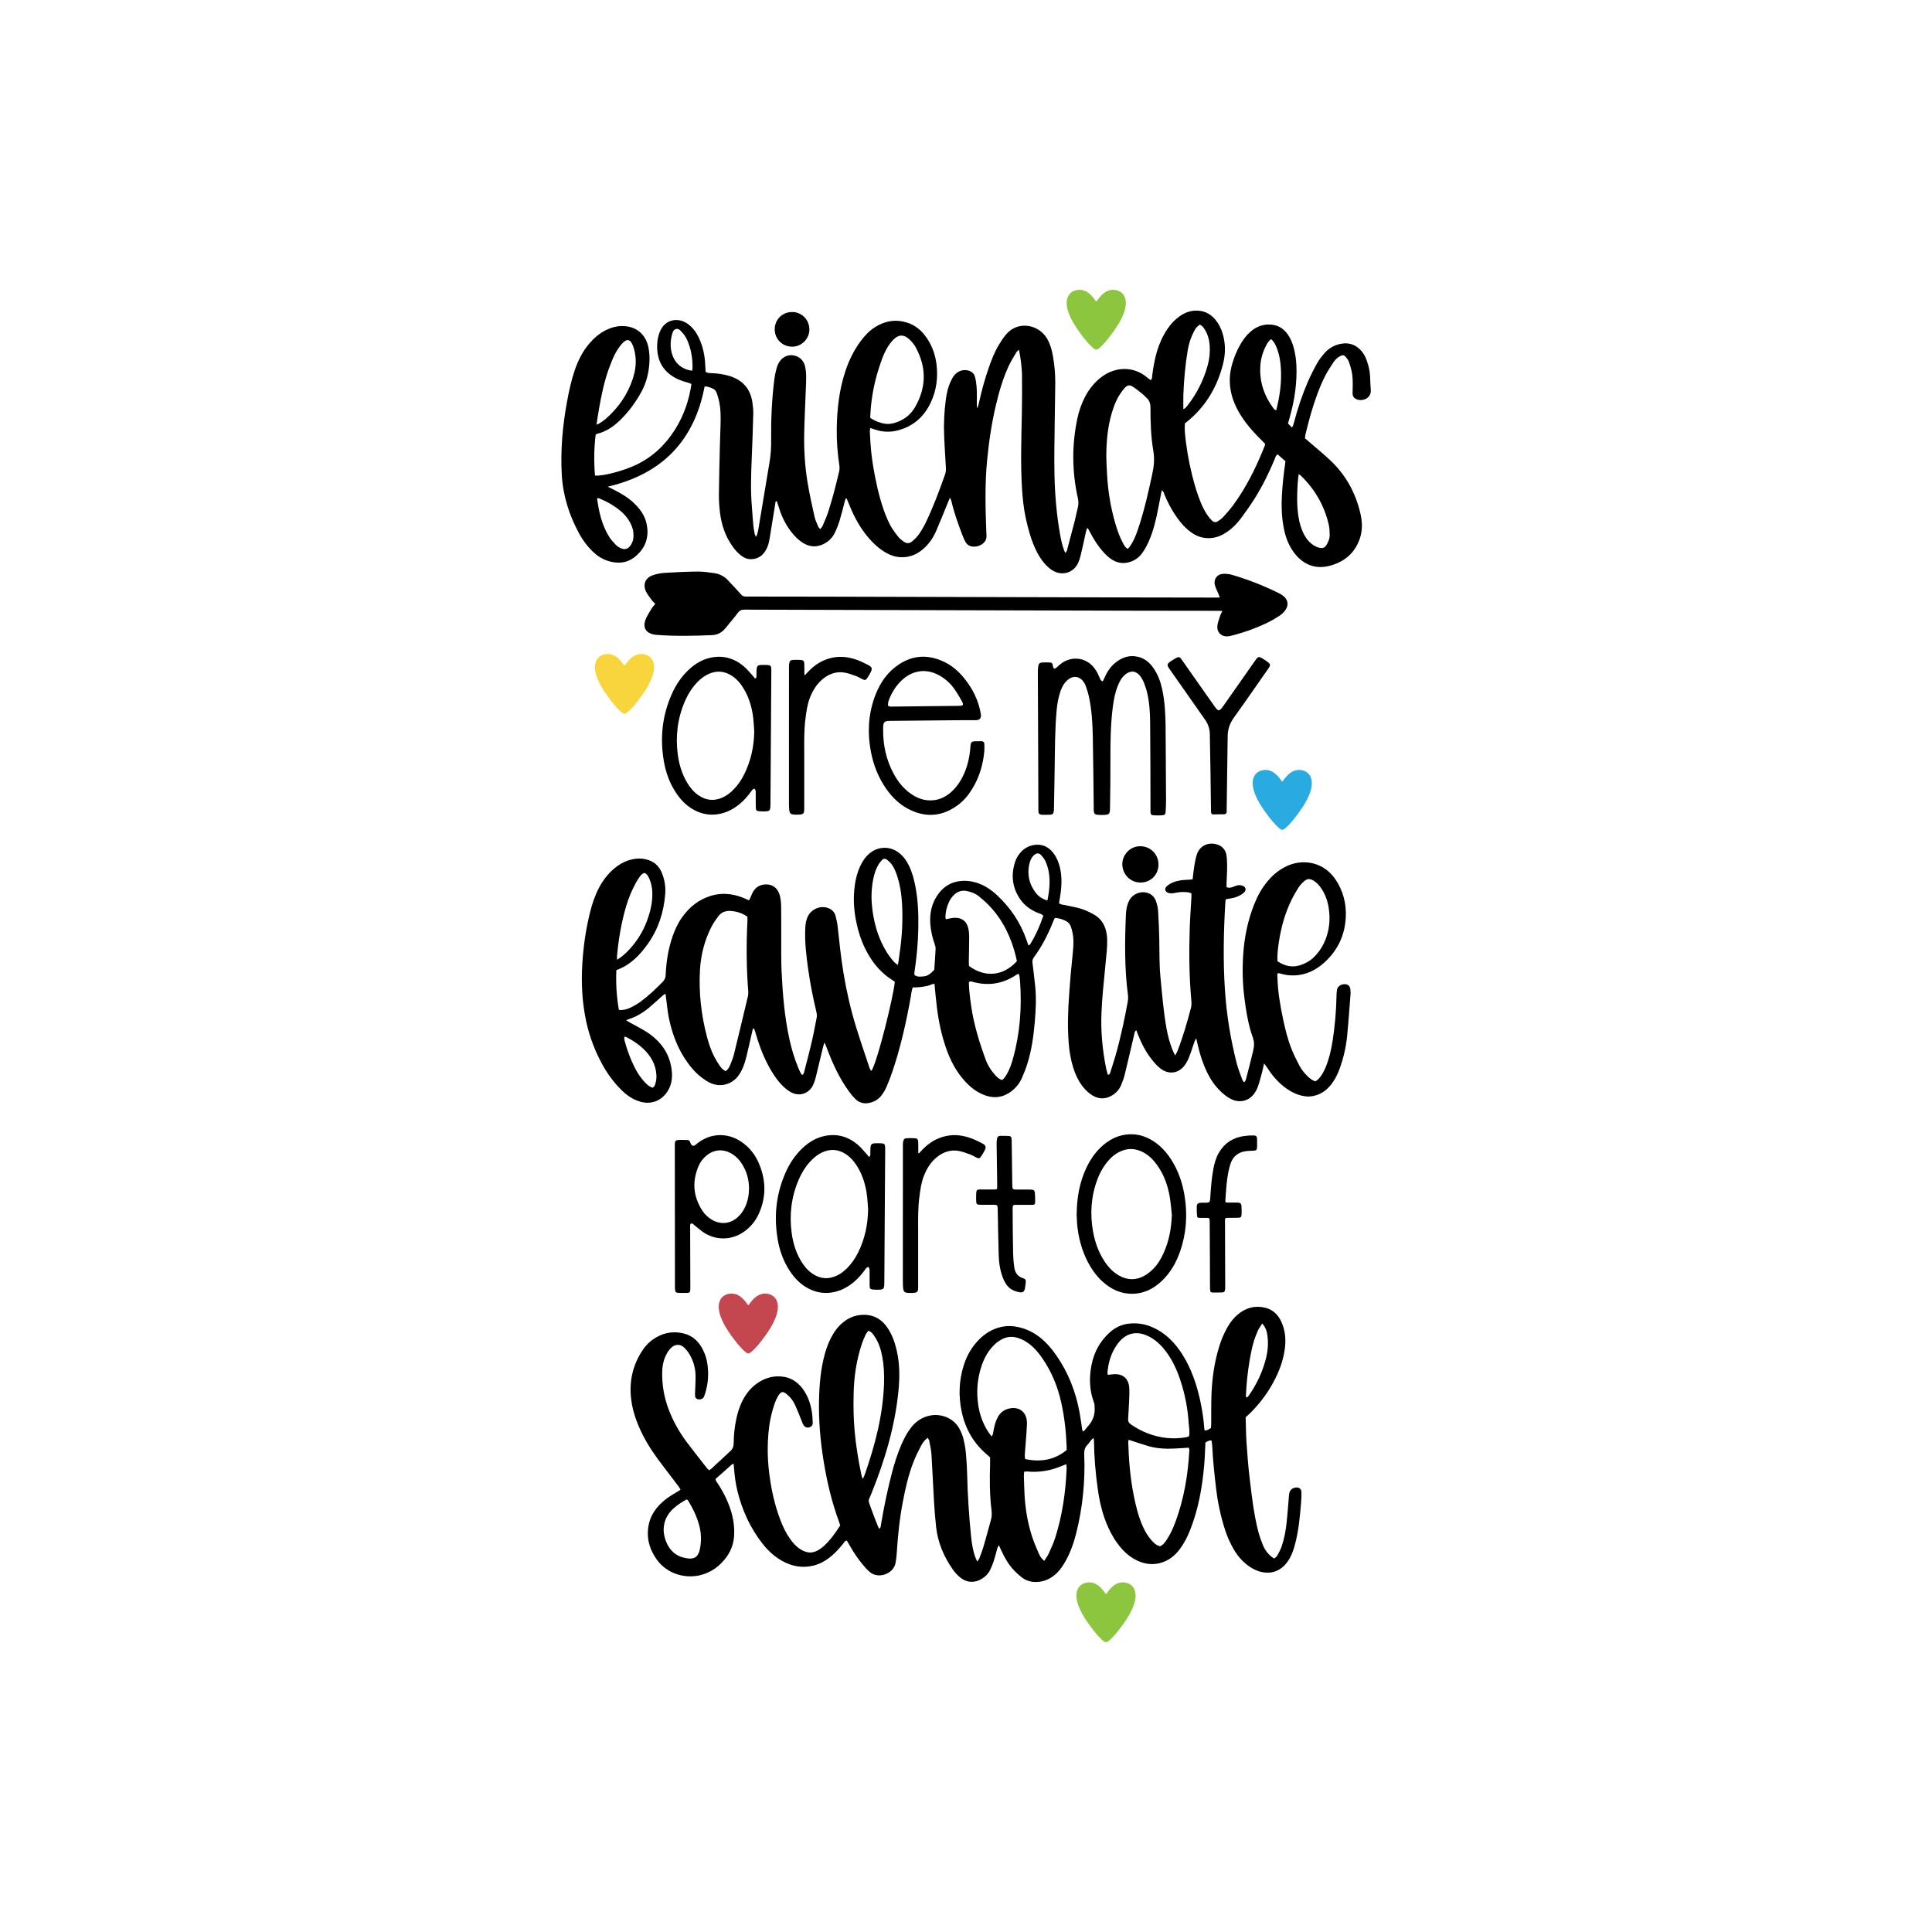 <?xml version="1.0" encoding="utf-8"?>
<!-- Generator: Adobe Illustrator 25.2.1, SVG Export Plug-In . SVG Version: 6.00 Build 0)  -->
<svg version="1.1" id="Calque_1" xmlns="http://www.w3.org/2000/svg" xmlns:xlink="http://www.w3.org/1999/xlink" x="0px" y="0px"
	 viewBox="0 0 432 432" style="enable-background:new 0 0 432 432;" xml:space="preserve">
<style type="text/css">
	.st0{fill:#F9D53D;}
	.st1{fill:#D3B844;}
	.st2{fill:#E0AAAF;}
	.st3{fill:#BA9196;}
	.st4{fill:#EAB978;}
	.st5{fill:#FBB03B;}
	.st6{fill:#A1C3CE;}
	.st7{fill:#8CC63F;}
	.st8{fill:#C7B299;}
	.st9{fill:#CCCCCC;}
	.st10{fill:#C44750;}
	.st11{fill:#998675;}
	.st12{fill:#29ABE2;}
	.st13{fill:#C79C52;}
	.st14{fill:#766FBF;}
	.st15{fill:#E8A3AB;}
</style>
<g>
	<g>
		<g>
			<g>
				<path d="M246.56,152.37c0.12-0.23,0.25-0.46,0.35-0.7c0.57-1.33,1.32-2.53,2.45-3.45c1.57-1.3,3.34-1.86,5.35-1.29
					c1.41,0.4,2.44,1.33,3.25,2.52c0.97,1.42,1.55,3.01,1.91,4.68c0.59,2.75,0.73,5.55,0.76,8.35c0.05,5.45,0.08,10.91,0.1,16.37
					c0,0.88-0.04,1.77-0.09,2.65c-0.03,0.56-0.2,0.76-0.75,0.8c-0.66,0.05-1.33,0.04-1.99,0c-0.47-0.03-0.62-0.23-0.65-0.73
					c-0.02-0.47,0.01-0.93,0-1.4c-0.02-6.24-0.01-12.48-0.08-18.72c-0.02-2.23-0.16-4.47-0.69-6.66c-0.18-0.76-0.46-1.5-0.73-2.23
					c-0.15-0.39-0.36-0.75-0.59-1.1c-1.04-1.57-2.45-1.71-3.82-0.39c-0.63,0.61-1.03,1.37-1.35,2.17c-0.64,1.56-0.96,3.2-1.17,4.86
					c-0.5,3.98-0.55,7.98-0.53,11.99c0.02,3.54-0.04,7.08-0.09,10.61c-0.02,1.36-0.18,1.5-1.56,1.52c-0.42,0.01-0.84,0-1.25-0.03
					c-0.54-0.05-0.75-0.25-0.81-0.78c-0.03-0.27-0.02-0.54-0.02-0.81c-0.07-5.31-0.1-10.62-0.21-15.92
					c-0.06-2.97-0.23-5.94-0.86-8.86c-0.17-0.81-0.44-1.61-0.7-2.4c-0.11-0.32-0.28-0.63-0.47-0.91c-0.88-1.32-2.34-1.53-3.56-0.49
					c-0.77,0.65-1.27,1.49-1.6,2.43c-0.49,1.4-0.76,2.85-0.89,4.32c-0.4,4.39-0.38,8.79-0.45,13.18c-0.05,2.92-0.1,5.85-0.15,8.77
					c0,0.15-0.01,0.29-0.02,0.44c-0.06,0.81-0.22,0.98-1.03,1.02c-0.44,0.02-0.88,0.02-1.33,0.01c-0.97-0.02-1.11-0.16-1.11-1.12
					c-0.01-4.05-0.02-8.11-0.04-12.16c-0.03-6.24-0.06-12.48-0.08-18.73c0-0.44,0.05-0.88,0.12-1.32c0.06-0.45,0.36-0.7,0.8-0.72
					c0.56-0.03,1.13-0.04,1.69-0.01c0.54,0.03,0.64,0.14,0.75,0.71c0.02,0.1,0.02,0.2,0.05,0.29c0.12,0.39,0.31,0.47,0.65,0.22
					c0.28-0.2,0.52-0.45,0.78-0.67c2.44-2.17,6.2-1.89,8.14,1.2c0.38,0.6,0.65,1.26,0.94,1.91
					C246.14,152.1,246.11,152.11,246.56,152.37z"/>
				<path d="M270.52,164.13c-0.03-1.16-0.36-2.21-1.04-3.17c-2.61-3.7-5.2-7.41-7.79-11.11c-0.07-0.1-0.15-0.21-0.22-0.31
					c-0.58-0.84-0.54-1.08,0.27-1.64c0.37-0.26,0.76-0.5,1.15-0.72c0.67-0.38,0.87-0.35,1.32,0.28c1.18,1.66,2.34,3.33,3.51,5
					c1.29,1.83,2.57,3.66,3.86,5.49c0.81,1.15,1.09,1.15,1.89,0c2.38-3.39,4.76-6.79,7.15-10.19c0.72-1.03,0.81-1.05,1.86-0.4
					c0.36,0.22,0.73,0.45,1.06,0.72c0.52,0.41,0.55,0.67,0.2,1.21c-0.15,0.23-0.31,0.45-0.47,0.68c-2.45,3.5-4.87,7.02-7.37,10.49
					c-0.93,1.28-1.38,2.64-1.39,4.2c-0.06,5.38-0.14,10.76-0.22,16.14c0,0.23,0,0.45,0,0.68c0.01,0.37-0.19,0.57-0.54,0.59
					c-0.83,0.02-1.66,0.03-2.49,0.03c-0.31,0-0.45-0.19-0.46-0.48c-0.01-0.15-0.02-0.3-0.02-0.45
					C270.77,178.3,270.58,166.94,270.52,164.13z"/>
			</g>
			<g>
				<path d="M168.73,176.36c-0.44,0.02-0.6,0.38-0.8,0.65c-0.73,1-1.54,1.93-2.49,2.72c-1.48,1.24-3.14,2.09-5.09,2.35
					c-1.83,0.25-3.54-0.11-5.15-0.97c-1.76-0.94-3.08-2.35-4.15-4.01c-1.37-2.12-2.2-4.46-2.62-6.94
					c-0.88-5.18-0.35-10.2,1.81-15.02c0.88-1.96,2.05-3.74,3.61-5.24c1.46-1.41,3.14-2.46,5.15-2.86c2.74-0.55,5.18,0.16,7.29,1.93
					c0.77,0.65,1.41,1.46,2.1,2.21c0.16,0.17,0.29,0.36,0.41,0.53c0.34-0.06,0.35-0.28,0.35-0.5c0.01-0.47-0.01-0.95,0.02-1.42
					c0.05-0.87,0.27-1.09,1.12-1.1c0.45-0.01,0.9-0.02,1.35,0.01c0.65,0.05,0.77,0.2,0.82,0.83c0.01,0.17,0.01,0.33,0.01,0.5
					c-0.06,9.72-0.13,19.44-0.19,29.16c0,0.43,0,0.85-0.03,1.28c-0.05,0.72-0.23,0.91-0.97,0.95c-0.5,0.03-1,0.02-1.49-0.02
					c-0.63-0.04-0.79-0.21-0.8-0.85c-0.02-1.07-0.01-2.13-0.01-3.2C168.99,177.01,169,176.65,168.73,176.36z M168.65,163.51
					c-0.07-0.97-0.11-1.94-0.22-2.9c-0.27-2.33-0.9-4.55-2.11-6.58c-0.7-1.17-1.56-2.21-2.72-2.95c-1.62-1.04-3.32-1.18-5.08-0.41
					c-0.9,0.39-1.68,0.97-2.38,1.65c-1.36,1.33-2.33,2.92-3.07,4.66c-1.6,3.78-2.05,7.72-1.51,11.77c0.29,2.2,0.93,4.3,2.07,6.23
					c0.66,1.11,1.46,2.1,2.54,2.84c1.75,1.21,3.59,1.36,5.51,0.45c0.89-0.42,1.65-1.02,2.33-1.72c1.01-1.02,1.8-2.2,2.43-3.48
					C167.93,170.05,168.6,166.86,168.65,163.51z"/>
				<path d="M199.14,161.19c-1.44,0-1.64,0.21-1.67,1.66c-0.06,3.58,0.64,6.99,2.35,10.15c0.94,1.74,2.14,3.27,3.77,4.43
					c1.54,1.11,3.24,1.71,5.17,1.5c1.31-0.14,2.46-0.67,3.49-1.47c1.27-0.99,2.21-2.25,2.95-3.68c1.07-2.08,1.59-4.31,1.78-6.63
					c0.01-0.12,0.01-0.23,0.02-0.35c0.07-0.84,0.23-1.01,1.06-1.05c0.46-0.02,0.93-0.02,1.4-0.01c0.39,0,0.63,0.21,0.64,0.59
					c0.02,0.58,0.04,1.16-0.01,1.74c-0.28,2.93-1.11,5.7-2.64,8.24c-0.85,1.41-1.88,2.67-3.2,3.66c-3.49,2.61-7.2,2.94-11.07,0.96
					c-2.08-1.06-3.69-2.66-5.02-4.55c-1.76-2.52-2.86-5.32-3.43-8.33c-0.77-4.06-0.6-8.06,0.77-11.98c0.94-2.68,2.36-5.08,4.62-6.86
					c3.39-2.68,7.08-3.08,10.99-1.22c1.77,0.85,3.23,2.12,4.46,3.63c1.91,2.35,3.23,4.98,3.74,8c0.15,0.92-0.18,1.43-1.22,1.42
					C214.88,161,202.26,161.18,199.14,161.19z M212.64,157.85c0.58,0,1.16-0.01,1.75-0.02c1.02-0.02,1.15-0.19,0.65-1.1
					c-0.5-0.92-1.04-1.82-1.64-2.67c-0.85-1.21-1.94-2.2-3.22-2.95c-2.83-1.65-5.87-1.36-8.33,0.81c-1.43,1.26-2.4,2.83-3.09,4.59
					c-0.12,0.3-0.18,0.63-0.2,0.95c-0.03,0.38,0.09,0.49,0.48,0.53c0.12,0.01,0.23,0.01,0.35,0.01
					C201.88,157.98,210.73,157.85,212.64,157.85z"/>
				<path d="M180.02,150.94c0.16-0.18,0.33-0.36,0.49-0.54c1.55-1.69,3.38-2.89,5.65-3.35c1.93-0.39,3.8-0.11,5.62,0.56
					c0.83,0.31,1.63,0.72,2.42,1.13c0.79,0.41,0.89,0.79,0.49,1.57c-0.2,0.4-0.43,0.78-0.67,1.15c-0.43,0.67-0.57,0.71-1.27,0.37
					c-0.42-0.2-0.82-0.47-1.26-0.63c-0.83-0.3-1.67-0.63-2.54-0.79c-1.87-0.35-3.52,0.22-4.98,1.42c-1.34,1.1-2.21,2.52-2.84,4.11
					c-0.61,1.54-0.82,3.15-1.03,4.78c-0.32,2.49-0.28,4.99-0.27,7.49c0.01,4.11,0,8.23,0,12.34c0,1.41,0,1.61-1.69,1.61
					c-1.48,0.01-1.64-0.18-1.71-1.67c-0.02-0.32-0.02-0.64-0.02-0.97c0-10.11,0-20.22,0.01-30.33c0-0.3,0-0.6,0.06-0.89
					c0.1-0.5,0.29-0.71,0.79-0.74c0.62-0.04,1.24-0.04,1.86,0.01c0.5,0.04,0.68,0.26,0.71,0.79c0.03,0.57,0.02,1.14,0.02,1.71
					c0,0.27,0,0.53,0,0.8C179.92,150.89,179.97,150.91,180.02,150.94z"/>
			</g>
		</g>
		<g>
			<g>
				<path d="M240.74,271.6c0.04-3.83,0.65-7.23,2.16-10.44c0.92-1.96,2.13-3.71,3.79-5.12c1.91-1.62,4.09-2.51,6.62-2.41
					c1.7,0.07,3.23,0.66,4.64,1.57c1.62,1.05,2.88,2.45,3.92,4.07c1.59,2.47,2.53,5.2,3,8.08c0.69,4.23,0.42,8.39-0.99,12.45
					c-0.87,2.49-2.13,4.75-4.06,6.59c-1.92,1.83-4.16,2.94-6.87,2.9c-2.15-0.03-4.03-0.82-5.71-2.13c-1.7-1.32-2.96-3.01-3.96-4.9
					c-1.43-2.73-2.18-5.66-2.45-8.72C240.78,272.79,240.76,272.04,240.74,271.6z M262.03,271.68c-0.15-1.38-0.24-2.76-0.48-4.13
					c-0.46-2.62-1.36-5.07-2.96-7.23c-0.8-1.09-1.76-2.03-2.96-2.66c-1.86-0.98-3.72-0.99-5.58,0.03c-0.8,0.44-1.48,1.02-2.09,1.69
					c-1.16,1.28-1.99,2.76-2.59,4.37c-1.42,3.79-1.67,7.68-0.96,11.64c0.42,2.32,1.18,4.51,2.47,6.51c0.88,1.37,1.95,2.55,3.4,3.35
					c1.87,1.03,3.77,1.05,5.63,0c0.59-0.33,1.14-0.76,1.63-1.21c1.13-1.03,1.93-2.31,2.57-3.69
					C261.4,277.59,261.91,274.69,262.03,271.68z"/>
				<path d="M270.49,273.34c0-0.19,0-0.39-0.01-0.58c-0.01-0.3-0.17-0.44-0.47-0.44c-0.56,0.01-1.12,0.01-1.68,0
					c-0.57-0.01-0.64-0.06-0.68-0.62c-0.05-0.63-0.08-1.27-0.05-1.89c0.04-0.66,0.27-0.83,0.93-0.87c0.39-0.02,0.78,0,1.17-0.01
					c0.71-0.02,0.85-0.15,0.9-0.85c0.15-2.26,0.29-4.52,0.72-6.75c0.24-1.25,0.57-2.47,1.22-3.58c1.29-2.19,3.21-3.41,5.71-3.74
					c0.65-0.09,1.31-0.13,1.97-0.12c0.69,0.01,0.86,0.2,0.87,0.88c0.01,0.54,0.01,1.07,0,1.61c-0.01,0.76-0.15,0.89-0.9,0.92
					c-0.63,0.03-1.27,0.04-1.89,0.15c-1.54,0.28-2.63,1.21-3.12,2.67c-0.38,1.12-0.61,2.31-0.77,3.48c-0.21,1.54-0.29,3.1-0.41,4.66
					c-0.05,0.59,0,0.64,0.58,0.64c0.68,0.01,1.37-0.02,2.05,0c0.76,0.02,0.95,0.2,0.98,0.96c0.02,0.54,0.03,1.07,0.01,1.61
					c-0.03,0.71-0.15,0.82-0.9,0.83c-0.68,0.01-1.36,0-2.05,0.01c-0.76,0.01-0.76,0.01-0.76,0.79c0,1.88,0.04,11.48,0.05,14.41
					c0,0.22,0.01,0.44-0.01,0.66c-0.04,0.66-0.19,0.82-0.84,0.83c-0.61,0.02-1.22,0.03-1.83,0.02c-0.56-0.01-0.67-0.12-0.71-0.69
					c-0.02-0.22-0.01-0.44-0.01-0.66C270.58,285.31,270.49,275.76,270.49,273.34z"/>
			</g>
			<g>
				<path d="M150.89,256.23c0-1.24,0.08-1.32,1.33-1.35c0.46-0.01,0.93,0.02,1.39,0.02c0.36,0,0.61,0.13,0.71,0.5
					c0.04,0.16,0.12,0.32,0.21,0.46c0.26,0.39,0.55,0.44,0.93,0.18c0.14-0.1,0.26-0.22,0.4-0.33c2.89-2.35,6.72-2.53,9.82-0.46
					c1.96,1.3,3.32,3.09,4.17,5.26c1.45,3.65,1.45,7.29-0.18,10.89c-0.66,1.47-1.63,2.72-2.91,3.72c-2.71,2.12-6.16,2.39-9.13,0.65
					c-0.81-0.48-1.51-1.15-2.26-1.73c-0.17-0.13-0.32-0.31-0.5-0.42c-0.27-0.15-0.49-0.04-0.54,0.26c-0.03,0.22-0.02,0.44-0.01,0.66
					c0.01,4.42,0.03,8.85,0.04,13.27c0,1.29-0.01,1.3-1.31,1.3c-0.46,0-0.93,0-1.39-0.03c-0.5-0.03-0.64-0.16-0.71-0.66
					c-0.04-0.26-0.03-0.54-0.03-0.81C150.92,282.38,150.89,261.46,150.89,256.23z M167.49,265.74c-0.02-1.92-0.49-3.74-1.53-5.4
					c-0.65-1.03-1.47-1.89-2.55-2.48c-1.79-0.99-3.75-0.82-5.35,0.45c-0.84,0.67-1.48,1.51-1.89,2.49
					c-1.45,3.46-1.16,6.77,0.89,9.92c0.57,0.87,1.32,1.57,2.23,2.08c1.9,1.07,4.01,0.85,5.64-0.61c0.68-0.61,1.21-1.34,1.61-2.16
					C167.2,268.69,167.47,267.26,167.49,265.74z"/>
				<path d="M194.19,283.31c-0.44,0.02-0.6,0.38-0.8,0.65c-0.73,1-1.54,1.93-2.49,2.72c-1.48,1.24-3.14,2.09-5.09,2.35
					c-1.83,0.25-3.54-0.11-5.15-0.97c-1.76-0.94-3.08-2.35-4.15-4.01c-1.37-2.12-2.2-4.46-2.62-6.94
					c-0.88-5.18-0.35-10.2,1.81-15.02c0.88-1.96,2.05-3.74,3.61-5.24c1.46-1.41,3.14-2.46,5.15-2.86c2.74-0.55,5.18,0.16,7.29,1.93
					c0.77,0.65,1.41,1.46,2.1,2.21c0.16,0.17,0.29,0.36,0.41,0.53c0.34-0.06,0.35-0.28,0.35-0.5c0.01-0.47-0.01-0.95,0.02-1.42
					c0.05-0.87,0.27-1.09,1.12-1.1c0.45-0.01,0.9-0.02,1.35,0.01c0.65,0.05,0.77,0.2,0.82,0.83c0.01,0.17,0.01,0.33,0.01,0.5
					c-0.06,9.72-0.13,19.44-0.19,29.16c0,0.43,0,0.85-0.03,1.28c-0.05,0.72-0.23,0.91-0.97,0.95c-0.5,0.03-1,0.02-1.49-0.02
					c-0.63-0.04-0.79-0.21-0.8-0.85c-0.02-1.07-0.01-2.13-0.01-3.2C194.45,283.96,194.46,283.6,194.19,283.31z M194.11,270.46
					c-0.07-0.97-0.11-1.94-0.22-2.9c-0.27-2.33-0.9-4.55-2.11-6.58c-0.7-1.17-1.56-2.21-2.72-2.95c-1.62-1.04-3.32-1.18-5.08-0.41
					c-0.9,0.39-1.68,0.97-2.38,1.65c-1.36,1.33-2.33,2.92-3.07,4.66c-1.6,3.78-2.05,7.72-1.51,11.77c0.29,2.2,0.93,4.3,2.07,6.23
					c0.66,1.11,1.46,2.1,2.54,2.84c1.75,1.21,3.59,1.36,5.51,0.45c0.89-0.42,1.65-1.02,2.33-1.72c1.01-1.02,1.8-2.2,2.43-3.48
					C193.39,277,194.06,273.8,194.11,270.46z"/>
				<path d="M205.49,257.89c0.16-0.18,0.33-0.36,0.49-0.54c1.55-1.69,3.38-2.89,5.65-3.35c1.93-0.4,3.8-0.11,5.62,0.56
					c0.83,0.31,1.63,0.72,2.42,1.13c0.79,0.41,0.89,0.79,0.49,1.57c-0.2,0.4-0.43,0.78-0.67,1.15c-0.43,0.67-0.57,0.71-1.27,0.37
					c-0.42-0.2-0.82-0.47-1.26-0.63c-0.83-0.3-1.67-0.63-2.54-0.79c-1.87-0.35-3.52,0.22-4.98,1.42c-1.34,1.1-2.21,2.52-2.84,4.11
					c-0.61,1.54-0.82,3.15-1.03,4.78c-0.32,2.49-0.28,4.99-0.27,7.49c0.01,4.11,0,8.23,0,12.34c0,1.41,0,1.61-1.69,1.61
					c-1.48,0.01-1.64-0.18-1.71-1.67c-0.02-0.32-0.02-0.64-0.02-0.97c0-10.11,0-20.22,0.01-30.33c0-0.3,0-0.6,0.06-0.89
					c0.1-0.5,0.29-0.71,0.79-0.74c0.62-0.04,1.24-0.04,1.86,0.01c0.5,0.04,0.68,0.26,0.71,0.79c0.03,0.57,0.02,1.14,0.02,1.71
					c0,0.27,0,0.53,0,0.8C205.38,257.84,205.44,257.86,205.49,257.89z"/>
				<path d="M226.54,280.4c0.03,1.01,0.11,2.01,0.26,3.01c0.17,1.14,0.72,2.01,1.92,2.39c0.63,0.2,0.69,0.37,0.63,1.07
					c-0.04,0.39-0.1,0.78-0.16,1.17c-0.13,0.77-0.46,1.04-1.22,0.91c-1.23-0.21-2.31-0.76-3-1.82c-0.4-0.61-0.71-1.3-0.93-1.99
					c-0.47-1.41-0.68-2.88-0.72-4.35c-0.11-3.32-0.15-6.64-0.22-9.96c-0.01-0.25,0-0.49-0.02-0.74c-0.04-0.57-0.15-0.69-0.72-0.69
					c-1.01-0.01-2.02,0-3.03-0.01c-0.95,0-1.05-0.1-1.06-1.06c-0.01-0.54-0.01-1.08,0.02-1.62c0.04-0.58,0.2-0.73,0.78-0.74
					c1.06-0.01,2.12,0.01,3.17,0c0.72,0,0.75-0.03,0.74-0.75c-0.04-3.17-0.09-6.35-0.13-9.52c0-0.34,0.03-0.69,0.07-1.03
					c0.06-0.42,0.3-0.68,0.73-0.69c0.66-0.01,1.33,0.01,1.99,0.03c0.32,0.01,0.49,0.23,0.54,0.52c0.04,0.24,0.03,0.49,0.04,0.74
					c0.04,3.22,0.09,6.45,0.13,9.67c0,0.15,0,0.3,0.02,0.44c0.05,0.47,0.17,0.59,0.66,0.6c0.98,0.02,1.97,0.01,2.95,0.01
					c0.22,0,0.44-0.01,0.66,0.01c0.51,0.05,0.72,0.22,0.76,0.73c0.05,0.66,0.07,1.33,0.06,1.99c-0.01,0.58-0.12,0.68-0.71,0.69
					c-1.11,0.01-2.21,0-3.32,0c-0.17,0-0.34,0-0.52,0c-0.3,0.01-0.45,0.18-0.47,0.46c-0.02,0.2-0.01,0.39-0.01,0.59
					C226.41,272.23,226.5,278.87,226.54,280.4z"/>
			</g>
		</g>
		<path d="M207.43,321.49c-0.7,0.51-1.14,1.14-1.48,1.8c-0.62,1.18-1.22,2.38-1.7,3.62c-1.14,2.91-1.81,5.96-2.4,9.03
			c-0.73,3.82-1.1,7.67-1.35,11.54c-0.04,0.66-0.13,1.33-0.25,1.99c-0.43,2.4-3.78,3.69-5.73,2.06c-0.41-0.34-0.79-0.73-1.14-1.13
			c-1.32-1.52-2.47-3.16-3.44-4.92c-0.19-0.34-0.4-0.68-0.58-0.99c-0.46,0-0.56,0.34-0.74,0.57c-0.83,1.05-1.72,2.05-2.75,2.91
			c-1.14,0.95-2.41,1.69-3.86,2.07c-2.5,0.65-4.86,0.24-7.09-1c-1.74-0.97-3.18-2.29-4.4-3.85c-2.71-3.46-4.51-7.35-5.58-11.6
			c-0.45-1.78-0.69-3.59-0.82-5.41c-0.02-0.27-0.04-0.53-0.06-0.79c-0.11-0.02-0.23-0.08-0.27-0.05c-1.27,1.11-2.53,2.23-3.8,3.37
			c0.09,0.55,0.45,0.9,0.71,1.31c1.32,2.08,2.37,4.28,2.99,6.68c0.38,1.48,0.54,2.98,0.47,4.5c-0.08,1.83-0.65,3.51-1.73,4.98
			c-1.5,2.04-3.44,3.46-5.94,4.05c-3.31,0.78-7.37-0.28-9.69-3.59c-1.69-2.41-2.36-5.07-1.68-7.99c0.31-1.32,0.94-2.5,1.8-3.54
			c0.95-1.15,2.09-2.07,3.35-2.84c0.6-0.37,1.21-0.74,1.9-1.15c-0.15-0.26-0.25-0.5-0.4-0.7c-1.13-1.49-2.26-2.98-3.4-4.47
			c-1.77-2.3-3.44-4.66-4.73-7.27c-1.12-2.25-2-4.58-2.4-7.06c-0.64-3.92-0.03-7.63,2.03-11.07c0.72-1.2,1.6-2.26,2.75-3.06
			c2-1.39,4.19-1.91,6.6-1.39c1.69,0.37,3.02,1.27,3.98,2.71c0.9,1.36,1.42,2.88,1.62,4.49c0.25,2.05,0.12,4.09-0.49,6.09
			c-0.09,0.3-0.19,0.6-0.31,0.88c-0.2,0.46-0.59,0.64-1.08,0.64c-0.51,0-0.86-0.27-0.92-0.78c-0.04-0.31,0.01-0.62,0.01-0.93
			c0.04-1.2,0.12-2.41,0.1-3.61c-0.03-1.67-0.47-3.26-1.32-4.71c-0.33-0.57-0.75-1.11-1.23-1.56c-0.84-0.79-1.91-0.81-2.78-0.06
			c-0.4,0.34-0.74,0.78-1,1.23c-0.76,1.29-1.09,2.72-1.13,4.22c-0.06,2.93,0.42,5.76,1.47,8.51c1.01,2.64,2.39,5.08,4.09,7.33
			c1.47,1.96,3,3.87,4.51,5.81c0.1,0.13,0.25,0.24,0.4,0.38c0.18-0.11,0.35-0.17,0.47-0.28c1.44-1.33,2.87-2.67,4.31-4
			c0.53-0.49,0.74-1.06,0.74-1.78c0-1.83,0.21-3.65,0.59-5.44c0.29-1.36,0.7-2.67,1.31-3.92c0.87-1.75,2.07-3.22,3.74-4.27
			c1.23-0.77,2.57-1.23,4.03-1.29c2.41-0.09,4.33,0.85,5.76,2.78c1.06,1.42,1.66,3.05,1.98,4.77c0.17,0.91,0.23,1.85,0.26,2.79
			c0.02,0.6-0.3,0.93-0.82,1.07c-0.48,0.12-0.99-0.06-1.25-0.54c-0.25-0.47-0.41-0.98-0.62-1.47c-0.44-1.07-0.85-2.15-1.35-3.19
			c-0.41-0.85-0.99-1.59-1.72-2.19c-0.9-0.74-1.3-0.7-1.92,0.29c-0.35,0.56-0.63,1.18-0.85,1.81c-0.74,2.16-1.19,4.38-1.38,6.65
			c-0.21,2.54-0.22,5.08,0.04,7.61c0.42,4.09,1.22,8.1,2.72,11.95c0.55,1.42,1.21,2.78,2.1,4.02c0.63,0.88,1.33,1.68,2.24,2.27
			c1.61,1.05,3.03,1.02,4.58-0.11c0.25-0.18,0.5-0.38,0.73-0.59c1.46-1.34,2.59-2.92,3.65-4.6c-0.13-0.37-0.23-0.71-0.35-1.04
			c-1.6-4.37-2.64-8.87-3.38-13.45c-0.73-4.5-1.11-9.02-1.01-13.58c0.08-3.48,0.37-6.94,1.31-10.31c0.35-1.25,0.79-2.46,1.39-3.61
			c0.71-1.36,1.6-2.57,2.82-3.52c1.04-0.81,2.2-1.34,3.52-1.51c2.58-0.33,4.64,0.55,6.15,2.67c1.1,1.55,1.73,3.31,2.16,5.14
			c0.7,2.99,0.71,6.01,0.42,9.04c-0.79,8.1-3.11,15.79-6.16,23.3c-0.61,1.5-0.69,1.03-0.08,2.78c0.49,1.39,1.04,2.75,1.57,4.12
			c0.09,0.24,0.22,0.47,0.34,0.73c0.41-0.26,0.37-0.64,0.42-0.97c0.65-3.87,1.44-7.71,2.43-11.5c0.56-2.16,1.24-4.28,2.12-6.33
			c0.56-1.31,1.21-2.58,2.08-3.72c1.15-1.51,2.61-2.5,4.52-2.84c2.01-0.35,4.93,0.35,6.37,2.96c0.38,0.7,0.69,1.45,0.89,2.22
			c0.26,1.03,0.45,2.09,0.56,3.15c0.15,1.6,0.25,3.2,0.29,4.8c0.1,4.64,0.41,9.26,0.87,13.87c0.17,1.64,0.41,3.27,1,4.83
			c0.09,0.25,0.22,0.48,0.38,0.85c0.19-0.28,0.37-0.45,0.45-0.66c0.35-0.92,0.71-1.83,0.98-2.77c0.58-1.97,1.1-3.95,1.65-5.92
			c0.19-0.69,0.21-1.38,0.12-2.11c-0.43-3.46-0.43-6.94-0.32-10.41c0.01-0.44,0-0.89,0-1.41c-0.16-0.15-0.34-0.33-0.54-0.5
			c-3.08-2.53-4.97-5.81-5.8-9.67c-0.75-3.5-0.64-7,0.45-10.43c0.67-2.11,1.73-4.01,3.28-5.61c1.39-1.44,3.02-2.48,4.99-2.94
			c1.56-0.37,3.1-0.25,4.62,0.18c1.92,0.55,3.59,1.54,5.05,2.9c1.05,0.98,1.94,2.09,2.76,3.26c2.69,3.87,4.36,8.15,5.2,12.77
			c0.23,1.27,0.39,2.55,0.59,3.83c0.02,0.12,0.08,0.23,0.14,0.39c0.14-0.07,0.28-0.1,0.36-0.19c0.24-0.27,0.43-0.57,0.67-0.83
			c1.08-1.15,1.67-2.47,1.62-4.09c-0.02-0.5-0.01-0.97-0.19-1.44c-0.84-2.22-1.01-4.52-0.75-6.85c0.36-3.3,1.63-6.18,4.06-8.51
			c1.26-1.21,2.74-1.98,4.49-2.18c1.71-0.2,3.38,0.02,4.98,0.67c1.55,0.62,2.92,1.53,4.13,2.67c1.54,1.45,2.74,3.16,3.74,5.01
			c1.55,2.89,2.53,5.98,3.2,9.18c0.4,1.92,0.7,3.86,0.83,5.82c0.01,0.17,0.06,0.34,0.1,0.53c0.57,0.04,0.95-0.28,1.41-0.56
			c0.02-0.34,0.05-0.69,0.05-1.04c0.02-2.14-0.02-4.28,0.06-6.42c0.12-3.12,0.51-6.22,1.3-9.25c0.55-2.12,1.3-4.17,2.42-6.06
			c0.6-1,1.31-1.91,2.23-2.65c1.32-1.07,2.81-1.72,4.54-1.67c2.29,0.06,4.02,1.08,5.04,3.16c0.93,1.9,1.14,3.92,0.9,6
			c-0.28,2.42-1.06,4.68-2.14,6.85c-1.42,2.86-3.28,5.4-5.53,7.66c-0.35,0.35-0.72,0.66-1.12,1.02c0.06,1.95,0.07,3.86,0.2,5.77
			c0.18,2.67,0.39,5.33,0.71,7.99c0.46,3.89,0.91,7.79,1.86,11.6c0.27,1.08,0.66,2.13,1.06,3.16c0.37,0.97,0.97,1.81,1.74,2.51
			c0.23,0.2,0.5,0.36,0.81,0.57c0.25-0.22,0.54-0.38,0.68-0.63c0.38-0.7,0.77-1.41,1.02-2.16c0.6-1.78,0.92-3.63,1.11-5.49
			c0.18-1.77,0.31-3.55,0.46-5.33c0.03-0.31,0.04-0.63,0.09-0.93c0.15-0.76,0.7-1.25,1.47-1.34c0.72-0.08,1.24,0.29,1.27,1.02
			c0.03,0.75-0.02,1.51-0.08,2.27c-0.24,3.16-0.54,6.3-1.35,9.38c-0.27,1.04-0.6,2.05-1.11,3c-2.09,3.91-5.7,4.01-8.49,2.38
			c-1.74-1.02-3.05-2.44-4.07-4.16c-0.84-1.43-1.51-2.93-2.01-4.51c-0.96-2.98-1.6-6.02-1.97-9.13c-0.38-3.19-0.72-6.38-0.87-9.58
			c-0.02-0.39-0.1-0.78-0.14-1.13c-0.35-0.19-0.57,0.01-0.81,0.09c-0.2,0.07-0.39,0.2-0.57,0.3c-0.09,1.73-0.13,3.43-0.28,5.11
			c-0.44,4.99-1.31,9.89-3.18,14.57c-0.6,1.5-1.33,2.92-2.3,4.21c-1.11,1.46-2.48,2.55-4.28,3.04c-1.51,0.42-2.99,0.33-4.46-0.21
			c-1.72-0.63-3.12-1.71-4.31-3.07c-1.21-1.39-2.15-2.95-2.91-4.62c-1.25-2.74-1.94-5.64-2.35-8.61c-0.5-3.53-0.81-7.08-0.85-10.65
			c0-0.21-0.04-0.41-0.07-0.78c-0.25,0.2-0.39,0.28-0.49,0.4c-0.31,0.38-0.57,0.8-0.92,1.15c-0.62,0.62-0.73,1.35-0.7,2.19
			c0.24,5.96-0.35,11.84-1.81,17.62c-0.55,2.17-1.29,4.26-2.39,6.22c-0.55,0.98-1.16,1.9-1.98,2.68c-1.21,1.14-2.61,1.84-4.29,1.94
			c-1.25,0.07-2.41-0.22-3.4-0.96c-0.74-0.56-1.44-1.2-2.06-1.89c-1.08-1.2-1.88-2.59-2.55-4.06c-0.18-0.4-0.37-0.79-0.63-1.33
			c-0.15,0.33-0.26,0.52-0.32,0.71c-0.28,0.98-0.52,1.98-0.84,2.96c-0.22,0.67-0.5,1.34-0.82,1.97c-0.41,0.81-1.05,1.44-1.83,1.91
			c-1.57,0.94-3.32,0.89-4.75-0.26c-0.65-0.52-1.24-1.16-1.72-1.85c-2-2.85-3.34-5.99-3.73-9.47c-0.22-1.99-0.37-3.99-0.49-5.99
			c-0.2-3.43-0.33-6.85-0.55-10.28c-0.07-1.06-0.33-2.11-0.52-3.16C207.7,321.91,207.56,321.73,207.43,321.49z M238.5,324.24
			c0-0.3,0.01-0.61,0-0.92c-0.13-3.3-0.5-6.56-1.22-9.79c-0.79-3.51-2.13-6.78-4.17-9.76c-0.68-0.99-1.43-1.94-2.33-2.74
			c-0.94-0.84-1.98-1.5-3.2-1.88c-1.21-0.37-2.36-0.29-3.49,0.28c-0.97,0.49-1.77,1.19-2.46,2.02c-0.95,1.14-1.63,2.44-2.11,3.84
			c-1.01,2.96-1.25,6-0.75,9.09c0.35,2.18,1.13,4.21,2.37,6.04c0.17,0.25,0.38,0.47,0.62,0.77c0.31-0.47,0.33-0.91,0.4-1.33
			c0.17-0.97,0.41-1.92,0.85-2.8c0.62-1.25,1.61-1.98,3-2.18c1.92-0.27,3.33,0.8,3.58,2.71c0.03,0.26,0.05,0.53,0.04,0.8
			c-0.02,0.67-0.06,1.33-0.11,2c-0.12,1.64-0.26,3.28-0.38,4.93c-0.02,0.29,0.05,0.59,0.08,0.93
			C232.64,326.96,235.73,326.51,238.5,324.24z M265.88,321.14c0.2-1.02-0.03-1.99-0.09-2.96c-0.21-3.35-0.86-6.61-1.94-9.79
			c-0.74-2.2-1.72-4.3-3.12-6.17c-0.94-1.26-2.04-2.36-3.41-3.15c-3.01-1.74-5.71-1.13-7.65,1.74c-1.26,1.85-1.86,3.92-2.04,6.13
			c-0.01,0.16,0.06,0.33,0.09,0.48c0.67-0.06,1.29-0.18,1.9-0.15c1.54,0.08,2.59,1.02,2.82,2.53c0.11,0.74,0.1,1.51,0.08,2.26
			c-0.06,1.73-0.16,3.47-0.27,5.2c-0.04,0.56,0.16,0.92,0.61,1.23c1.18,0.82,2.42,1.49,3.76,2.01c2.8,1.09,5.69,1.38,8.66,0.87
			C265.48,321.34,265.68,321.22,265.88,321.14z M259.4,345.75c0.74-0.33,1.16-0.96,1.57-1.6c0.78-1.2,1.37-2.5,1.86-3.84
			c1.92-5.18,2.82-10.57,3.11-16.07c0.01-0.2-0.09-0.4-0.12-0.53c-1.6,0.08-3.11,0.22-4.62,0.22c-1.51,0-3.03-0.16-4.49-0.6
			c-1.43-0.43-2.85-0.91-4.34-1.39c-0.04,0.21-0.1,0.38-0.09,0.54c0.12,4.06,0.45,8.09,1.26,12.08c0.47,2.31,1.03,4.61,2.01,6.77
			c0.52,1.15,1.14,2.22,1.99,3.15C258.05,345.05,258.6,345.56,259.4,345.75z M194.19,297.55c-0.21,0.28-0.47,0.54-0.61,0.84
			c-0.31,0.64-0.59,1.3-0.82,1.97c-1.27,3.7-1.81,7.52-1.89,11.42c-0.06,2.72-0.02,5.43,0.22,8.14c0.3,3.29,0.82,6.53,1.5,9.76
			c0.06,0.28,0.16,0.56,0.3,1.02c0.19-0.35,0.31-0.52,0.38-0.72c2.35-6.66,4.15-13.44,4.4-20.55c0.07-2.05-0.02-4.1-0.4-6.12
			c-0.3-1.59-0.79-3.11-1.7-4.46C195.24,298.35,194.9,297.81,194.19,297.55z M233.49,349.02c0.37-0.59,0.73-1.05,0.97-1.56
			c0.54-1.22,1.12-2.43,1.52-3.7c1.57-5,2.31-10.14,2.52-15.37c0.01-0.29-0.04-0.59-0.07-0.99c-0.34,0.13-0.58,0.21-0.82,0.31
			c-2.54,1.12-5.18,1.57-7.94,1.32c-0.2-0.02-0.41,0.04-0.68,0.06c-0.02,0.38-0.06,0.68-0.05,0.99c0.04,1.38,0.08,2.76,0.15,4.14
			c0.17,3.22,0.71,6.37,1.71,9.43c0.41,1.26,0.95,2.49,1.48,3.72C232.52,347.93,232.84,348.47,233.49,349.02z M153.56,335.26
			c-1.1,0.6-2.06,1.23-2.93,2c-2.59,2.31-2.75,5.47-1.37,8.14c0.75,1.44,1.93,2.47,3.52,2.87c2.47,0.63,3.45,0.02,3.82-2.44
			c0.25-1.64,0.17-3.28-0.29-4.89c-0.53-1.9-1.37-3.66-2.4-5.33C153.85,335.5,153.73,335.43,153.56,335.26z M282.24,295.94
			c-0.41,0.66-0.78,1.12-1,1.64c-0.38,0.9-0.75,1.81-1,2.75c-0.69,2.58-1.08,5.22-1.37,7.87c-0.13,1.24-0.2,2.48-0.28,3.72
			c-0.01,0.2-0.07,0.45,0.26,0.56c0.11-0.12,0.24-0.23,0.34-0.37c1.84-2.6,3.17-5.45,3.93-8.55c0.38-1.57,0.49-3.16,0.3-4.77
			C283.32,297.82,283.07,296.89,282.24,295.94z"/>
		<g>
			<path d="M301.91,220.98c-0.06-0.27-0.26-0.59-0.5-0.73c-0.79-0.47-2.26-0.05-2.45,1.06c-0.08,0.44-0.11,0.88-0.11,1.33
				c-0.07,3.44-0.36,6.85-0.9,10.25c-0.32,1.98-0.77,3.93-1.55,5.8c-0.38,0.91-0.85,1.77-1.51,2.5c-0.23,0.25-0.54,0.43-0.75,0.6
				c-0.78-0.23-1.28-0.68-1.76-1.14c-0.75-0.71-1.38-1.52-1.86-2.43c-0.6-1.14-1.17-2.3-1.66-3.5c-0.92-2.23-1.48-4.57-1.98-6.93
				c-0.66-3.1-1.17-6.22-1.25-9.39c-0.01-0.29-0.14-0.62,0.19-0.82c0.72,0.16,1.4,0.38,2.1,0.46c3.11,0.34,5.79-0.68,8.1-2.72
				c3.06-2.71,4.69-6.14,4.9-10.2c0.15-3.06-0.58-5.93-2.31-8.49c-2.71-4-7.38-4.62-10.87-2.97c-1.77,0.83-3.23,2.05-4.45,3.56
				c-1.25,1.54-2.17,3.26-2.89,5.09c-1.42,3.6-2.17,7.34-2.42,11.19c-0.21,3.21-0.14,6.42,0.27,9.61c0.33,2.61,0.73,5.21,1.5,7.73
				c0.25,0.81,0.61,1.61,0.65,2.43c0.05,0.82-0.19,1.68-0.39,2.5c-0.43,1.82-0.9,3.63-1.38,5.44c-0.07,0.27-0.13,0.58-0.48,0.8
				c-0.17-0.28-0.34-0.49-0.42-0.73c-0.41-1.13-0.87-2.25-1.17-3.41c-1.39-5.41-2.29-10.89-2.66-16.47
				c-0.43-6.55-0.3-13.1,0.09-19.64c0.01-0.21,0.06-0.43,0.1-0.69c0.38-0.07,0.73-0.13,1.07-0.18c0.81-0.11,1.56-0.38,2.26-0.78
				c0.3-0.17,0.6-0.39,0.84-0.64c0.42-0.45,0.31-1.04-0.24-1.34c-0.19-0.1-0.41-0.16-0.63-0.19c-0.5-0.07-0.97,0.07-1.42,0.27
				c-0.52,0.23-1.06,0.42-1.71,0.16c0-0.34-0.01-0.64,0-0.95c0.04-1.07,0.12-2.14,0.13-3.21c0.01-0.93-0.01-1.88-0.12-2.8
				c-0.17-1.44-1.04-2.34-2.43-2.67c-1.75-0.42-3.48,0.4-4.14,2.1c-0.33,0.86-0.48,1.8-0.64,2.72c-0.17,1-0.26,2.02-0.39,3.07
				c-0.32,0.03-0.58,0.06-0.84,0.08c-0.62,0.05-1.25,0.03-1.86,0.14c-1.11,0.19-2.17,0.52-3.04,1.28c-0.63,0.55-0.45,1.29,0.34,1.53
				c0.53,0.16,1.06,0.09,1.58-0.03c0.92-0.21,1.86-0.21,2.79-0.11c0.25,0.03,0.49,0.14,0.76,0.22c0,0.36,0.01,0.67,0,0.98
				c-0.13,2.36-0.31,4.72-0.38,7.08c-0.17,5.31-0.11,10.61,0.36,15.9c0.05,0.52,0.07,1.09-0.06,1.59c-0.86,3.32-1.82,6.61-3.07,9.82
				c-0.1,0.26-0.27,0.49-0.5,0.89c-0.26-0.56-0.46-0.95-0.62-1.36c-0.6-1.54-1.02-3.13-1.31-4.76c-0.67-3.78-0.97-7.6-1.34-11.41
				c-0.27-2.76-0.21-5.52-0.26-8.28c-0.04-2.14-0.12-4.28-0.26-6.41c-0.05-0.79-0.22-1.6-0.5-2.34c-0.58-1.53-2.13-2.24-3.71-1.83
				c-1.21,0.32-2.03,1.07-2.48,2.23c-0.32,0.84-0.47,1.72-0.51,2.61c-0.26,6.02-0.33,12.03,0.45,18.02
				c0.07,0.52,0.04,1.07-0.06,1.59c-0.65,3.64-1.44,7.25-2.39,10.83c-0.45,1.68-1.01,3.32-1.52,4.98c-0.06,0.21-0.13,0.43-0.52,0.45
				c-0.12-0.44-0.27-0.89-0.37-1.35c-0.84-4.17-1.24-8.37-1.05-12.62c0.07-1.56,0.17-3.12,0.31-4.67c0.23-2.57,0.5-5.14,0.74-7.72
				c0.16-1.64,0.34-3.28,0.13-4.93c-0.25-1.97-1.14-3.57-2.9-4.56c-0.89-0.5-1.83-0.95-2.79-1.25c-1.18-0.37-2.42-0.56-3.64-0.84
				c-0.46-0.1-0.98-0.07-1.35-0.45c0.14-0.86,0.3-1.69,0.4-2.53c0.24-2.05,0.23-4.09-0.38-6.09c-0.36-1.17-0.91-2.22-1.76-3.11
				c-0.89-0.91-1.97-1.37-3.24-1.32c-1.45,0.06-2.67,0.65-3.63,1.74c-0.54,0.61-0.95,1.3-1.2,2.07c-0.96,2.93-0.66,5.72,1.07,8.3
				c0.97,1.45,2.33,2.42,3.93,3.1c0.43,0.18,0.95,0.24,1.29,0.69c-0.74,2.21-1.68,4.32-2.89,6.3c-0.08,0.13-0.24,0.22-0.36,0.32
				c-0.08-0.09-0.12-0.12-0.13-0.16c-0.12-0.33-0.24-0.67-0.35-1.01c-1.36-3.96-3.64-7.32-6.71-10.16
				c-1.05-0.97-2.22-1.79-3.55-2.35c-1.42-0.61-2.9-0.87-4.44-0.73c-2.12,0.19-3.8,1.2-5.05,2.91c-1.46,2-1.95,4.27-1.78,6.7
				c0.11,1.52,0.45,2.99,0.95,4.43c0.13,0.37,0.25,0.78,0.23,1.16c-0.07,1.56-0.19,3.11-0.29,4.65c-0.7,0.75-1.42,1.43-2.47,1.49
				c-0.69,0.04-1.42,0.18-1.98-0.37c0-0.2-0.02-0.34,0-0.46c0.5-3.31,0.82-6.63,0.88-9.98c0.05-3.08-0.06-6.15-0.63-9.19
				c-0.31-1.62-0.72-3.22-1.44-4.72c-0.55-1.14-1.26-2.15-2.27-2.93c-1.91-1.47-4.4-1.48-6.33-0.05c-0.8,0.6-1.41,1.36-1.9,2.22
				c-0.69,1.21-1.14,2.51-1.42,3.87c-0.59,2.92-0.55,5.85-0.01,8.77c0.61,3.32,1.71,6.45,3.65,9.25c1.21,1.74,2.68,3.22,4.47,4.36
				c0.22,0.14,0.43,0.29,0.62,0.41c-0.19,2.81-3.77,17.56-5.21,19.94c-0.41-0.33-0.5-0.83-0.64-1.27c-0.98-2.91-1.97-5.82-2.87-8.76
				c-1.2-3.92-2.1-7.92-2.77-11.97c-0.56-3.39-0.9-6.8-1.28-10.21c-0.09-0.84-0.26-1.67-0.49-2.48c-0.3-1.03-1.05-1.61-2.09-1.85
				c-1.61-0.37-3.38,0.49-4.11,2.02c-0.37,0.78-0.5,1.61-0.55,2.46c-0.17,3.18,0.22,6.32,0.66,9.45c0.44,3.18,1.09,6.32,1.82,9.44
				c0.12,0.49,0.14,0.95,0.03,1.45c-0.34,1.61-0.61,3.24-0.98,4.85c-0.51,2.21-1.08,4.41-1.66,6.61c-0.11,0.4-0.1,0.9-0.59,1.2
				c-0.43-0.53-0.66-1.16-0.91-1.77c-0.82-1.98-1.42-4.03-1.89-6.12c-1.13-5.07-1.54-10.22-1.79-15.38
				c-0.12-2.49-0.05-4.99-0.07-7.49c-0.01-2.27,0.01-4.55-0.02-6.82c-0.02-1.02-0.08-2.05-0.45-3.03c-0.58-1.56-1.85-2.09-3.12-2.02
				c-1.13,0.06-2.06,0.58-2.66,1.56c-0.26,0.41-0.42,0.88-0.62,1.32c-0.11,0.23-0.22,0.45-0.33,0.68c-0.53-0.23-0.97-0.44-1.42-0.62
				c-2.31-0.89-4.67-1.13-7.07-0.41c-2.76,0.83-4.87,2.54-6.51,4.86c-0.91,1.28-1.56,2.7-2.08,4.18c-0.98,2.8-1.44,5.7-1.56,8.65
				c-0.03,0.62-0.21,1.09-0.65,1.54c-1.56,1.6-3.17,3.14-4.97,4.46c-0.71,0.52-1.5,0.97-2.3,1.35c-0.76,0.36-1.58,0.57-2.54,0.5
				c-0.51-2.92-0.7-5.83-0.57-8.91c3.14-1.12,5.28-3.37,7.1-5.96c2.34-3.33,3.52-7.07,3.83-11.11c0.12-1.62-0.15-3.2-0.77-4.71
				c-0.55-1.34-1.49-2.31-2.88-2.8c-1.03-0.36-2.08-0.47-3.16-0.3c-1.67,0.26-3.14,0.97-4.44,2.03c-1.51,1.23-2.67,2.74-3.57,4.45
				c-0.89,1.71-1.5,3.52-1.97,5.38c-0.96,3.81-1.51,7.69-1.75,11.61c-0.27,4.38-0.04,8.73,0.9,13.03c0.73,3.33,1.94,6.48,3.57,9.47
				c1.14,2.09,2.55,3.98,4.22,5.66c1.24,1.25,2.66,2.23,4.39,2.7c2.3,0.62,4.51-0.2,5.86-2.17c0.95-1.39,1.23-2.95,1.08-4.59
				c-0.28-3.07-1.63-5.62-3.97-7.62c-0.68-0.58-1.41-1.1-2.17-1.56c-1.07-0.64-2.18-1.2-3.28-1.81c-0.25-0.14-0.48-0.29-0.8-0.49
				c0.27-0.12,0.43-0.2,0.59-0.25c1.73-0.55,3.24-1.47,4.61-2.63c1.02-0.87,2-1.78,3-2.66c0.15-0.13,0.32-0.22,0.6-0.4
				c0.07,0.53,0.12,0.92,0.17,1.31c0.19,1.37,0.3,2.75,0.58,4.1c0.65,3.16,1.71,6.18,3.46,8.92c1.06,1.66,2.28,3.2,3.86,4.4
				c0.6,0.46,1.24,0.89,1.91,1.21c2.17,1.02,4.65,0.46,6.16-1.41c0.47-0.58,0.85-1.26,1.14-1.95c0.35-0.81,0.61-1.68,0.82-2.54
				c0.48-1.95,0.9-3.91,1.35-5.86c0.03-0.15,0.1-0.29,0.15-0.43c0.13,0.05,0.2,0.05,0.21,0.08c0.15,0.42,0.3,0.83,0.42,1.25
				c0.83,2.88,1.92,5.65,3.47,8.23c0.78,1.3,1.66,2.54,2.79,3.57c0.52,0.47,1.1,0.93,1.73,1.24c1.88,0.92,3.95,0.14,4.81-1.76
				c0.24-0.53,0.42-1.08,0.56-1.64c0.57-2.29,1.1-4.59,1.66-6.88c0.06-0.24,0.16-0.48,0.31-0.94c0.23,0.57,0.38,0.92,0.52,1.28
				c1.28,3.43,2.8,6.75,4.98,9.72c0.39,0.54,0.81,1.07,1.28,1.54c1.12,1.16,2.47,1.31,3.94,0.78c0.96-0.35,1.7-0.98,2.26-1.8
				c0.35-0.51,0.66-1.06,0.9-1.63c0.47-1.11,0.91-2.23,1.29-3.37c1.83-5.37,3.06-10.89,4.07-16.46c0.14-0.78,0.2-1.58,0.48-2.36
				c0.58-0.02,1.11-0.01,1.64-0.07c0.57-0.06,1.14-0.18,1.71-0.29c0.5-0.1,0.94-0.45,1.51-0.45c0.18,1.79,0.33,3.52,0.54,5.24
				c0.39,3.19,1.06,6.33,2.13,9.36c0.9,2.54,2.14,4.9,3.93,6.94c1.28,1.46,2.75,2.67,4.59,3.35c2.46,0.92,4.64,0.41,6.56-1.32
				c0.77-0.69,1.38-1.53,1.79-2.48c0.48-1.1,0.93-2.22,1.28-3.37c0.9-2.95,1.34-6,1.6-9.07c0.23-2.71,0.39-5.43,0.1-8.15
				c-0.18-1.73-0.38-3.45-0.6-5.17c-0.06-0.48,0.01-0.85,0.3-1.24c1.84-2.49,3.23-5.22,4.36-8.1c0.09-0.24,0.22-0.47,0.34-0.72
				c0.97,0.04,1.8,0.32,2.59,0.75c0.49,0.27,0.82,0.69,1,1.21c0.13,0.38,0.23,0.77,0.32,1.16c0.35,1.5,0.27,3.01,0.12,4.52
				c-0.16,1.6-0.33,3.19-0.47,4.79c-0.13,1.46-0.23,2.93-0.34,4.4c-0.28,3.65-0.41,7.3-0.14,10.95c0.14,1.96,0.46,3.89,1.05,5.77
				c0.45,1.41,1.05,2.75,1.94,3.94c0.65,0.86,1.4,1.62,2.32,2.19c1.65,1.01,3.29,0.81,4.76-0.22c0.74-0.52,1.31-1.22,1.66-2.06
				c0.3-0.74,0.6-1.49,0.79-2.27c0.75-3.07,1.46-6.15,2.18-9.23c0.06-0.27,0.07-0.58,0.43-0.78c0.15,0.41,0.27,0.74,0.41,1.06
				c0.69,1.7,1.48,3.34,2.57,4.83c0.71,0.97,1.46,1.92,2.42,2.66c1.78,1.38,3.93,1.16,5.33-0.6c0.46-0.58,0.81-1.28,1.09-1.98
				c0.43-1.07,0.75-2.19,1.14-3.28c0.09-0.26,0.23-0.5,0.43-0.92c0.15,0.63,0.25,1.05,0.35,1.49c0.48,2.14,1.15,4.21,2.11,6.18
				c0.77,1.58,1.74,3.01,3.01,4.22c0.75,0.71,1.53,1.36,2.48,1.79c1.83,0.84,3.82,0.36,5-1.25c0.36-0.5,0.67-1.06,0.87-1.64
				c0.37-1.09,0.66-2.22,0.96-3.33c0.14-0.54,0.24-1.09,0.4-1.83c0.32,0.44,0.53,0.7,0.71,0.98c0.99,1.55,2.16,2.95,3.59,4.11
				c1.01,0.82,2.11,1.5,3.35,1.91c1.07,0.36,2.15,0.53,3.28,0.31c1.61-0.31,2.88-1.14,3.91-2.39c0.98-1.18,1.65-2.53,2.15-3.97
				c0.8-2.28,1.34-4.63,1.58-7.03c0.31-3.19,0.53-6.39,0.78-9.59C301.95,221.78,301.99,221.37,301.91,220.98z M285.96,210.62
				c0.52-3.36,1.41-6.6,2.95-9.65c0.44-0.87,0.93-1.72,1.46-2.54c0.34-0.51,0.78-0.98,1.24-1.39c0.68-0.6,1.27-0.61,2.08-0.14
				c0.66,0.39,1.18,0.94,1.62,1.56c1.04,1.44,1.59,3.08,1.83,4.82c0.32,2.33,0.11,4.61-0.76,6.82c-0.48,1.21-1.13,2.31-1.99,3.3
				c-0.62,0.71-1.32,1.33-2.15,1.77c-2.13,1.14-4.17,1.38-6.61-0.25C285.58,213.44,285.75,212.03,285.96,210.62z M137.97,213.72
				c0.34-3.77,0.98-7.5,2.05-11.13c0.53-1.8,1.26-3.52,2.15-5.16c0.27-0.51,0.59-1,0.93-1.46c0.26-0.35,0.54-0.71,1.08-0.77
				c0.53,0.26,0.79,0.79,1.02,1.31c0.4,0.9,0.6,1.86,0.65,2.85c0.11,2.31-0.42,4.5-1.22,6.64c-0.98,2.62-2.49,4.91-4.47,6.88
				c-0.6,0.59-1.23,1.14-2.19,1.72C137.97,214.15,137.95,213.93,137.97,213.72z M140.04,231.88c1.7,0.89,3.28,1.96,4.56,3.41
				c1.43,1.63,2.23,3.52,2.18,5.7c-0.01,0.56-0.18,1.13-0.35,1.68c-0.07,0.22-0.32,0.38-0.47,0.55c-0.79-0.22-1.3-0.72-1.79-1.24
				c-0.88-0.95-1.6-2.01-2.19-3.16c-1-1.94-1.74-3.98-2.31-6.09c-0.08-0.28-0.06-0.59-0.09-0.92
				C139.79,231.84,139.93,231.83,140.04,231.88z M167.22,222.84c-1.03,4.33-2.06,8.65-3.12,12.97c-0.2,0.82-0.54,1.6-0.86,2.38
				c-0.2,0.49-0.44,0.97-1,1.32c-0.79-0.38-1.2-1.03-1.61-1.66c-1.19-1.8-1.96-3.79-2.51-5.86c-1.33-4.98-1.9-10.05-1.6-15.2
				c0.2-3.37,1.04-6.59,2.59-9.6c0.42-0.82,0.97-1.6,1.53-2.34c0.66-0.87,1.59-1.23,2.7-1.16c1.36,0.09,2.62,0.46,3.79,1.31
				c0,0.28,0.01,0.59,0,0.9c-0.27,5.3-0.24,10.59,0.19,15.88C167.34,222.14,167.3,222.5,167.22,222.84z M201.25,212.49
				c-0.12,0.88-0.23,1.77-0.36,2.65c-0.02,0.16-0.07,0.32-0.15,0.62c-0.31-0.24-0.53-0.37-0.7-0.54c-1.23-1.31-2.16-2.82-2.92-4.45
				c-1.19-2.57-1.84-5.28-2.13-8.1c-0.22-2.15-0.13-4.27,0.33-6.38c0.22-1,0.53-1.98,1.05-2.87c0.24-0.42,0.55-0.8,0.89-1.16
				c0.27-0.29,0.67-0.31,0.98-0.09c0.36,0.26,0.7,0.56,0.98,0.89c0.57,0.69,0.92,1.51,1.23,2.36c0.77,2.16,1.12,4.4,1.25,6.67
				C201.89,205.57,201.73,209.04,201.25,212.49z M216.51,207.57c-0.38-1.6-1.45-2.41-3.1-2.35c-0.61,0.02-1.22,0.21-1.92,0.33
				c-0.03-0.18-0.11-0.37-0.1-0.56c0.06-1.12,0.29-2.21,0.77-3.23c0.32-0.69,0.75-1.32,1.33-1.82c0.76-0.65,1.62-0.89,2.61-0.72
				c1.08,0.19,2.06,0.61,2.9,1.29c0.82,0.68,1.63,1.39,2.35,2.17c2.96,3.17,4.76,6.96,5.79,11.14c0.09,0.38,0.17,0.77,0.24,1.1
				c-3.09,3.4-7.17,3.69-10.71,1.08c-0.01-0.31-0.05-0.7-0.04-1.09c0.02-1.83,0.08-3.65,0.08-5.48
				C216.71,208.8,216.65,208.17,216.51,207.57z M226.52,236.64c-0.33,1.2-0.73,2.38-1.35,3.48c-0.2,0.35-0.43,0.67-0.67,0.99
				c-0.1,0.14-0.26,0.23-0.45,0.39c-0.77-0.25-1.21-0.76-1.66-1.26c-0.86-0.98-1.55-2.08-1.99-3.3c-1.42-3.89-2.64-7.84-3.24-11.95
				c-0.16-1.1-0.3-2.2-0.41-3.31c-0.07-0.7-0.08-1.41-0.11-2.03c0.26-0.3,0.48-0.22,0.68-0.16c3.55,1.04,6.86,0.55,9.93-1.52
				c0.11-0.07,0.23-0.13,0.36-0.18c0.04-0.02,0.09,0,0.22,0.02c0.18,0.55,0.23,1.17,0.27,1.77
				C228.49,225.35,228.08,231.05,226.52,236.64z M234.2,201.36c-1.25-0.37-2.1-1.01-2.73-1.89c-1.38-1.9-1.83-4.03-1.3-6.33
				c0.17-0.74,0.47-1.44,1.07-1.96c0.53-0.46,1.07-0.49,1.54,0.01c0.39,0.42,0.76,0.89,0.99,1.4c0.31,0.68,0.54,1.42,0.69,2.15
				C234.88,196.91,234.68,199.06,234.2,201.36z"/>
			<path d="M254.96,197.34c2.29,0.03,4.07-1.72,4.08-4c0.01-2.29-1.74-4.07-3.99-4.12c-2.39-0.06-4.11,1.96-4.1,4
				C250.96,195.48,252.72,197.31,254.96,197.34z"/>
		</g>
		<g>
			<path d="M227.84,78.19c-0.29,0.28-0.47,0.4-0.57,0.57c-0.56,0.96-1.17,1.91-1.64,2.91c-1.33,2.81-2.19,5.77-2.91,8.78
				c-0.99,4.14-1.6,8.34-2.01,12.58c-0.5,5.27-0.37,10.55-0.17,15.83c0.01,0.3,0.02,0.6,0.04,0.9c0.05,0.92-0.39,1.56-1.14,2.02
				c-0.49,0.3-1.01,0.44-1.59,0.45c-0.9,0.02-1.59-0.33-2.01-1.13c-0.26-0.49-0.48-1.01-0.68-1.53c-0.94-2.49-1.85-4.99-2.44-7.59
				c-0.04-0.19-0.17-0.37-0.32-0.69c-0.24,0.57-0.42,1-0.59,1.43c-0.82,1.98-1.6,3.98-2.46,5.95c-0.67,1.55-1.6,2.94-2.89,4.06
				c-1.6,1.4-3.44,2.06-5.58,1.82c-0.82-0.09-1.59-0.36-2.32-0.72c-1.13-0.55-2.11-1.31-3.02-2.17c-1.99-1.89-3.47-4.14-4.67-6.58
				c-0.47-0.96-0.86-1.97-1.28-2.95c-0.1-0.23-0.2-0.46-0.29-0.68c-0.31-0.02-0.25,0.21-0.3,0.33c-0.07,0.16-0.11,0.33-0.15,0.49
				c-0.36,1.37-0.69,2.75-1.1,4.1c-0.29,0.94-0.65,1.86-1.08,2.75c-0.47,0.98-1.19,1.78-2.15,2.33c-1.63,0.94-3.25,0.97-4.88,0
				c-0.82-0.49-1.51-1.13-2.14-1.84c-1.63-1.83-2.7-3.96-3.39-6.3c-0.12-0.41-0.26-0.81-0.4-1.21c-0.01-0.02-0.07-0.02-0.12-0.04
				c-0.27,0.08-0.2,0.33-0.23,0.52c-0.44,2.67-0.86,5.34-1.3,8.01c-0.14,0.85-0.38,1.68-0.82,2.43c-0.77,1.34-1.91,2.05-3.48,2.01
				c-0.81-0.02-1.49-0.38-2.11-0.86c-0.76-0.58-1.37-1.3-1.91-2.08c-1.56-2.23-2.41-4.74-2.74-7.41c-0.17-1.36-0.26-2.74-0.25-4.11
				c0.03-3.65,0.14-7.3,0.22-10.95c0.04-1.59,0.11-3.18,0.15-4.76c0.05-1.85,0.04-3.69-0.41-5.51c-0.11-0.46-0.27-0.9-0.41-1.36
				c-0.19-0.62-0.6-1.03-1.21-1.23c-0.48-0.16-0.95-0.4-1.54-0.34c-2.29,12.1-9.46,19.55-21.65,22.4c0.66,0.33,1.07,0.54,1.49,0.75
				c1.54,0.78,3.01,1.66,4.27,2.84c1.37,1.28,2.49,2.75,2.9,4.62c0.67,3-0.19,5.55-2.58,7.47c-1.82,1.47-3.92,1.61-6.1,0.9
				c-1.33-0.43-2.46-1.2-3.45-2.18c-1.14-1.12-2.1-2.4-2.86-3.79c-2.26-4.12-3.67-8.49-3.95-13.21c-0.32-5.56,0.18-11.07,1.19-16.53
				c0.43-2.32,0.93-4.63,1.69-6.87c0.76-2.21,1.78-4.28,3.32-6.06c1.02-1.18,2.18-2.19,3.58-2.9c1.2-0.61,2.46-0.97,3.83-0.95
				c3,0.04,5.12,1.77,5.75,4.72c0.25,1.19,0.3,2.39,0.22,3.59c-0.15,2.21-0.67,4.32-1.72,6.28c-1.27,2.36-2.84,4.5-4.75,6.38
				c-1.49,1.47-3.17,2.63-5.24,3.13c-0.08,0.02-0.14,0.09-0.3,0.2c-0.37,3-0.41,6.06-0.15,9.12c1.72,0.19,6.42-1.06,9.2-2.39
				c3.71-1.78,6.57-4.49,8.74-7.96c1.94-3.1,3.09-6.47,3.63-10.13c-0.32-0.12-0.55-0.22-0.79-0.29c-1-0.27-1.98-0.59-2.88-1.09
				c-2.95-1.64-4.14-4.22-3.99-7.5c0.04-0.95,0.22-1.87,0.58-2.76c1.19-2.97,4.19-3.22,6.15-1.86c1.05,0.73,1.82,1.69,2.4,2.81
				c0.9,1.74,1.37,3.6,1.55,5.54c0.07,0.81,0.09,1.62,0.14,2.43c0.53,0.37,1.1,0.29,1.64,0.32c1.16,0.06,2.3,0.23,3.43,0.54
				c3.08,0.86,4.94,2.81,5.4,6.01c0.12,0.85,0.21,1.71,0.19,2.56c-0.09,3.39-0.2,6.78-0.35,10.17c-0.15,3.48-0.26,6.95,0.03,10.43
				c0.12,1.45,0.2,2.91,0.34,4.36c0.06,0.64,0.19,1.27,0.31,1.9c0.04,0.19,0.17,0.37,0.29,0.63c0.43-0.82,0.51-1.64,0.64-2.42
				c0.82-4.82,1.59-9.65,2.41-14.48c0.28-1.66,0.35-3.31,0.33-5c-0.05-4.43,0.16-8.84,0.7-13.24c0.1-0.81,0.27-1.61,0.47-2.4
				c0.11-0.45,0.28-0.91,0.5-1.32c0.67-1.24,1.93-1.92,3.18-1.75c1.4,0.19,2.43,1.1,2.75,2.53c0.14,0.62,0.21,1.27,0.23,1.91
				c0.02,0.99-0.03,1.97-0.07,2.96c-0.12,3.35-0.3,6.69-0.37,10.04c-0.07,3.7,0.15,7.39,0.76,11.04c0.43,2.58,1,5.14,1.57,7.69
				c0.17,0.74,0.53,1.45,0.82,2.16c0.07,0.18,0.24,0.32,0.44,0.56c0.23-0.33,0.44-0.54,0.55-0.8c0.42-0.99,0.87-1.97,1.2-2.98
				c0.97-2.98,1.74-6.02,2.46-9.07c0.11-0.47,0.14-0.92,0.06-1.4c-0.41-2.72-0.62-5.46-0.58-8.21c0.06-4.4,0.54-8.74,1.95-12.94
				c0.8-2.38,1.88-4.61,3.38-6.63c0.93-1.25,1.98-2.38,3.31-3.2c2.24-1.39,4.63-1.76,7.16-0.94c1.51,0.49,2.75,1.4,3.74,2.63
				c1.55,1.92,2.44,4.14,2.75,6.57c0.39,3,0.02,5.91-1.28,8.67c-1.45,3.07-3.75,5.17-7.06,6.13c-1.84,0.53-3.64,0.5-5.44-0.13
				c-0.32-0.11-0.64-0.2-0.99-0.32c-0.19,0.52-0.11,0.99-0.09,1.45c0.1,2.4,0.32,4.8,0.72,7.17c0.56,3.26,1.24,6.49,2.33,9.62
				c0.52,1.5,1.12,2.98,1.98,4.32c0.39,0.61,0.82,1.21,1.29,1.76c0.33,0.39,0.72,0.74,1.14,1.03c0.74,0.52,1.31,0.53,2-0.04
				c0.55-0.47,1.09-0.99,1.5-1.58c0.56-0.8,1.06-1.67,1.49-2.55c1.7-3.52,3.06-7.18,4.36-10.87c0.19-0.55,0.18-1.09,0.15-1.65
				c-0.13-2.23-0.27-4.46-0.37-6.69c-0.13-2.79,0-5.58,0.37-8.35c0.18-1.37,0.48-2.71,1.05-3.97c0.23-0.5,0.5-1.01,0.84-1.44
				c0.8-1.01,2.09-1.39,3.23-1.04c0.66,0.2,1.14,0.6,1.35,1.26c0.12,0.37,0.2,0.75,0.26,1.12c0.25,1.45,0.21,2.91,0.2,4.37
				c0,0.47,0,0.94,0,1.65c0.4-0.57,0.43-1.02,0.53-1.44c0.57-2.56,1.26-5.08,2.12-7.56c0.62-1.79,1.31-3.55,2.28-5.18
				c0.48-0.81,1.01-1.6,1.61-2.32c2.64-3.13,7.31-2.27,9.18,0.95c0.7,1.21,1.06,2.53,1.3,3.89c0.34,1.95,0.53,3.92,0.52,5.9
				c-0.02,2.83-0.09,5.67-0.12,8.5c-0.04,3.99-0.14,7.99-0.06,11.98c0.09,4.51,0.46,9,1.25,13.45c0.25,1.39,0.53,2.78,1.17,4.21
				c0.17-0.25,0.33-0.39,0.37-0.56c0.6-2.24,1.19-4.48,1.77-6.72c0.24-0.96,0.41-1.93,0.66-2.89c0.19-0.73,0.17-1.41,0-2.15
				c-1.31-5.91-1.35-11.84-0.1-17.76c0.34-1.6,0.86-3.15,1.6-4.61c0.96-1.91,2.25-3.55,3.99-4.81c3.03-2.18,6.99-2.31,10.01,0.24
				c0.26,0.22,0.53,0.41,0.79,0.6c0.39-0.28,0.3-0.65,0.34-0.98c0.23-1.83,0.55-3.65,1.07-5.43c0.53-1.78,1.29-3.46,2.32-5
				c0.75-1.12,1.64-2.09,2.75-2.87c1.04-0.73,2.17-1.2,3.46-1.26c1.85-0.08,3.35,0.6,4.53,2.01c0.75,0.9,1.26,1.94,1.61,3.06
				c0.68,2.24,0.69,4.5,0.13,6.75c-1.31,5.28-3.96,9.75-8.26,13.16c-0.1,0.08-0.19,0.17-0.31,0.27c0,0.63-0.05,1.27,0.01,1.9
				c0.28,3.26,0.84,6.47,1.62,9.64c0.51,2.04,1.1,4.06,1.89,6.01c0.47,1.16,1.04,2.27,1.78,3.27c0.25,0.34,0.55,0.66,0.86,0.95
				c0.35,0.33,0.79,0.36,1.19,0.1c0.43-0.28,0.87-0.58,1.21-0.95c0.78-0.86,1.55-1.72,2.24-2.65c2.79-3.8,4.89-7.97,6.67-12.31
				c0.15-0.36,0.29-0.71,0.43-1.08c0.03-0.08,0.03-0.17,0.05-0.34c-0.23-0.24-0.48-0.52-0.75-0.78c-1.61-1.56-3.1-3.21-4.35-5.08
				c-0.89-1.33-1.63-2.72-2.13-4.25c-0.76-2.34-0.89-4.7-0.3-7.11c0.51-2.06,1.32-3.99,2.47-5.77c0.61-0.94,1.35-1.78,2.25-2.46
				c1.06-0.79,2.25-1.23,3.59-1.24c1.87-0.02,3.31,0.77,4.35,2.3c0.61,0.9,1,1.9,1.28,2.94c0.34,1.29,0.53,2.6,0.59,3.94
				c0.16,3.86-0.39,7.62-1.42,11.32c-0.15,0.53-0.3,1.07-0.46,1.65c0.29,0.28,0.56,0.54,0.89,0.87c0.29-0.36,0.35-0.73,0.44-1.08
				c0.82-3.12,1.83-6.17,3.11-9.13c0.62-1.41,1.32-2.8,2.07-4.14c0.46-0.82,1.05-1.57,1.67-2.28c0.96-1.09,2.18-1.8,3.62-2.07
				c1.85-0.35,3.39,0.18,4.62,1.6c0.51,0.59,0.87,1.27,1.14,2c0.44,1.17,0.73,2.38,0.79,3.63c0.05,1.03,0.07,2.06,0.16,3.09
				c0.16,1.83-1.84,2.69-3.24,2.05c-0.49-0.23-0.81-0.63-0.83-1.21c-0.01-0.34,0.01-0.69,0.02-1.03c0.04-1.38,0.05-2.75-0.25-4.1
				c-0.16-0.71-0.37-1.41-0.63-2.09c-0.15-0.39-0.43-0.74-0.71-1.06c-0.34-0.38-0.7-0.41-1.16-0.16c-0.62,0.33-1.14,0.8-1.52,1.37
				c-0.66,1-1.33,2.01-1.87,3.07c-1.31,2.57-2.25,5.29-3.08,8.05c-0.47,1.56-0.85,3.15-1.26,4.73c-0.1,0.37-0.13,0.75-0.2,1.17
				c0.37,0.32,0.72,0.62,1.08,0.93c1.49,1.29,3.02,2.54,4.47,3.89c3.49,3.25,5.74,7.24,6.83,11.88c0.42,1.78,0.54,3.57,0.02,5.35
				c-1,3.38-3.32,5.47-6.63,6.41c-3.1,0.88-5.77,0.04-7.86-2.45c-1.48-1.76-2.25-3.84-2.66-6.06c-0.44-2.33-0.53-4.69-0.4-7.06
				c0.13-2.4,0.38-4.79,0.73-7.17c0.02-0.17,0.03-0.34,0.06-0.59c-0.55-0.49-1.13-0.99-1.73-1.52c-0.47,0.26-0.52,0.72-0.67,1.08
				c-1.3,3.09-2.76,6.1-4.56,8.93c-0.94,1.48-1.96,2.92-3.01,4.33c-0.9,1.21-1.97,2.27-3.24,3.11c-1.05,0.7-2.19,1.17-3.47,1.26
				c-1.52,0.11-2.89-0.26-4.15-1.11c-1.01-0.68-1.87-1.5-2.63-2.45c-1.49-1.85-2.64-3.9-3.56-6.1c-0.14-0.33-0.14-0.78-0.64-0.98
				c-0.27,1.41-0.54,2.79-0.81,4.17c-0.48,2.45-1.05,4.87-2.06,7.16c-0.38,0.86-0.82,1.7-1.35,2.48c-0.76,1.14-1.82,1.91-3.18,2.26
				c-1.28,0.33-2.46,0.13-3.59-0.53c-0.75-0.44-1.37-1.03-1.95-1.66c-1.23-1.33-2.2-2.85-3.04-4.46c-0.17-0.33-0.36-0.66-0.53-0.98
				c-0.37,0.07-0.28,0.34-0.34,0.51c-0.07,0.2-0.11,0.41-0.16,0.62c-0.35,1.59-0.69,3.19-1.07,4.77c-0.15,0.62-0.32,1.25-0.59,1.83
				c-0.99,2.18-3.42,2.97-5.52,1.84c-0.73-0.39-1.33-0.94-1.88-1.55c-0.99-1.09-1.72-2.35-2.31-3.7c-0.94-2.13-1.54-4.37-2.03-6.64
				c-0.47-2.19-0.69-4.4-0.83-6.64c-0.34-5.58-0.14-11.16-0.03-16.74c0.06-2.96,0.06-5.93,0.03-8.89
				C228.43,81.91,228.25,80.16,227.84,78.19z M252.12,122.72c0.14-0.12,0.3-0.21,0.39-0.35c0.25-0.35,0.49-0.7,0.7-1.08
				c0.68-1.2,1.1-2.51,1.53-3.82c1.23-3.76,2.08-7.61,2.91-11.47c0.37-1.69,0.54-3.34,0.25-5.08c-0.55-3.22-0.66-6.49-0.65-9.75
				c0-0.94-0.24-1.67-0.94-2.27c-0.23-0.2-0.41-0.44-0.64-0.63c-0.74-0.59-1.45-1.21-2.24-1.72c-0.88-0.57-1.32-0.51-2.02,0.29
				c-0.53,0.61-1,1.29-1.4,1.99c-0.65,1.16-1.09,2.42-1.46,3.7c-0.84,2.91-1.13,5.9-1.17,8.91c-0.02,1.54,0.08,3.09,0.16,4.63
				c0.21,3.74,0.8,7.42,1.86,11.02c0.42,1.44,0.91,2.86,1.62,4.19C251.3,121.81,251.55,122.37,252.12,122.72z M194.58,93.41
				c0.83,0.63,1.72,0.94,2.62,1.2c1.07,0.3,2.12,0.21,3.16-0.15c1.82-0.62,3.27-1.73,4.23-3.39c2.58-4.45,2.61-8.96,0.13-13.47
				c-0.31-0.56-0.73-1.07-1.18-1.52c-1.42-1.41-2.63-1.39-3.97,0.07c-0.49,0.53-0.91,1.14-1.27,1.77c-0.4,0.7-0.75,1.45-1.03,2.21
				c-0.44,1.21-0.85,2.43-1.2,3.67C195.21,86.91,194.7,90.08,194.58,93.41z M133.38,94.96c0.37-0.16,0.54-0.21,0.67-0.3
				c0.46-0.31,0.94-0.61,1.36-0.97c2.84-2.47,4.93-5.46,6.1-9.06c0.49-1.52,0.76-3.09,0.6-4.69c-0.08-0.84-0.24-1.71-0.53-2.5
				c-0.61-1.67-1.41-1.83-2.56-0.52c-0.59,0.67-1.09,1.44-1.5,2.23c-0.51,0.99-0.91,2.03-1.3,3.08c-1.12,3.03-1.76,6.18-2.31,9.35
				C133.72,92.63,133.58,93.68,133.38,94.96z M290.39,106c-0.09,0.83-0.19,1.46-0.23,2.1c-0.15,2.48-0.21,4.96,0.18,7.43
				c0.22,1.4,0.6,2.76,1.27,4.02c0.54,1,1.24,1.85,2.22,2.44c0.36,0.21,0.76,0.4,1.17,0.49c0.85,0.18,1.28-0.03,1.7-0.78
				c0.36-0.64,0.64-1.32,0.62-2.07c-0.02-0.77-0.03-1.55-0.2-2.29c-0.98-4.24-3.06-7.87-6.17-10.91
				C290.84,106.31,290.69,106.22,290.39,106z M264.6,91.47c0.28-0.14,0.38-0.15,0.43-0.21c0.18-0.19,0.35-0.38,0.5-0.58
				c2.13-2.74,3.65-5.78,4.55-9.13c0.39-1.46,0.52-2.95,0.4-4.46c-0.1-1.21-0.44-2.36-1.08-3.39c-0.29-0.47-0.61-0.92-1.14-1.11
				c-0.77,0.61-0.85,0.7-1.26,1.47c-0.71,1.34-1.18,2.76-1.42,4.24c-0.56,3.34-0.86,6.71-0.98,10.09
				C264.57,89.36,264.6,90.34,264.6,91.47z M133.5,111.41c0.42,3.1,1.09,6,2.7,8.61c0.4,0.65,0.95,1.21,1.47,1.78
				c0.26,0.28,0.59,0.5,0.93,0.68c1,0.55,1.82,0.34,2.44-0.59c0.34-0.51,0.54-1.07,0.59-1.68c0.08-0.91-0.04-1.8-0.4-2.65
				c-0.52-1.25-1.32-2.31-2.34-3.19c-1.48-1.27-3.15-2.22-4.95-2.95C133.87,111.39,133.77,111.41,133.5,111.41z M284.25,75.84
				c-0.6,0.39-0.89,0.92-1.16,1.45c-0.74,1.43-1.18,2.95-1.28,4.54c-0.22,3.62,0.9,6.83,3.11,9.68c0.08,0.11,0.26,0.14,0.44,0.24
				c0.82-3.17,1.25-6.3,1.04-9.49c-0.09-1.37-0.29-2.73-0.75-4.03C285.35,77.38,285.01,76.54,284.25,75.84z M154.74,82.89
				c0.03-0.12,0.09-0.24,0.1-0.36c0.07-2.08-0.22-4.09-0.99-6.03c-0.3-0.76-0.67-1.49-1.24-2.08c-0.4-0.42-0.8-1.04-1.47-0.85
				c-0.63,0.18-0.79,0.87-0.93,1.45c-0.33,1.35-0.35,2.71,0.04,4.06C150.89,81.24,152.53,82.63,154.74,82.89z"/>
			<path d="M177.08,69.77c2.07-0.04,3.89,1.61,3.9,3.91c0,2.09-1.78,3.86-3.87,3.84c-2.2-0.03-3.91-1.73-3.88-3.94
				C173.25,71.44,174.94,69.78,177.08,69.77z"/>
		</g>
	</g>
	<g>
		<path d="M286.89,133.21c-0.36-0.27-0.75-0.5-1.16-0.69c-3.3-1.62-6.71-2.95-10.23-3.98c-0.64-0.19-1.34-0.27-2-0.23
			c-1.39,0.08-2.2,1.24-1.83,2.58c0.19,0.67,0.53,1.31,0.8,1.96c0.09,0.22,0.17,0.45,0.29,0.74c-0.35,0.01-0.6,0.03-0.85,0.03
			c-4.37,0.03-102.56-0.27-105.1-0.23c-0.49,0.01-0.81-0.12-1.15-0.51c-0.92-1.07-1.91-2.09-2.88-3.12c-0.84-0.9-1.89-1.45-3.1-1.61
			c-1.21-0.16-2.43-0.36-3.64-0.35c-2.5,0.03-5.01,0.14-7.51,0.3c-0.89,0.06-1.79,0.25-2.63,0.55c-1.57,0.57-2.17,1.98-1.5,3.51
			c0.32,0.72,0.85,1.35,1.32,2c0.22,0.31,0.51,0.56,0.8,0.86c-0.3,0.39-0.61,0.71-0.84,1.09c-0.46,0.77-0.96,1.53-1.3,2.35
			c-0.74,1.83,0.02,3.11,1.94,3.44c0.13,0.02,0.26,0.04,0.38,0.05c4.14,0.33,8.29,0.25,12.44,0.07c1.22-0.05,2.23-0.52,3.01-1.49
			c0.93-1.15,1.92-2.26,2.79-3.45c0.41-0.56,0.81-0.76,1.5-0.76c5.73,0,99.34,0.3,106.06,0.26c0.24,0,0.48,0.03,0.82,0.04
			c-0.21,0.46-0.4,0.79-0.52,1.14c-0.23,0.76-0.56,1.53-0.6,2.31c-0.09,1.45,1.07,2.41,2.51,2.2c0.35-0.05,0.69-0.14,1.04-0.23
			c2.56-0.66,5.04-1.56,7.42-2.69c1.01-0.48,1.99-1.05,2.93-1.66c0.5-0.33,0.95-0.78,1.31-1.26
			C288.22,135.3,288,134.03,286.89,133.21z"/>
		<g>
			<path class="st12" d="M291.31,172.27c-1.41-0.36-2.62,0.19-3.64,1.32c-1.37,1.53-0.53,1.53-1.91,0
				c-1.02-1.14-2.23-1.69-3.64-1.32c-1.43,0.37-2.17,1.62-2,3.32c0.13,1.33,0.83,2.86,1.48,3.97c1.55,2.61,4.31,5.99,5.11,5.99
				c0.83,0,3.57-3.36,5.12-5.99c0.65-1.1,1.35-2.64,1.48-3.97C293.48,173.89,292.74,172.64,291.31,172.27z"/>
			<path class="st7" d="M249.72,64.91c-1.41-0.36-2.62,0.19-3.64,1.32c-1.37,1.53-0.53,1.53-1.91,0c-1.02-1.14-2.23-1.69-3.64-1.32
				c-1.43,0.37-2.17,1.62-2,3.32c0.13,1.33,0.83,2.86,1.48,3.97c1.55,2.61,4.31,5.99,5.11,5.99c0.83,0,3.57-3.36,5.12-5.99
				c0.65-1.1,1.35-2.64,1.48-3.97C251.89,66.53,251.15,65.28,249.72,64.91z"/>
			<path class="st10" d="M171.92,289.36c-1.41-0.36-2.62,0.19-3.64,1.32c-1.37,1.53-0.53,1.53-1.91,0
				c-1.02-1.14-2.23-1.69-3.64-1.32c-1.43,0.37-2.17,1.62-2,3.32c0.13,1.33,0.83,2.86,1.48,3.97c1.55,2.61,4.31,5.99,5.11,5.99
				c0.83,0,3.57-3.36,5.12-5.99c0.65-1.1,1.35-2.64,1.48-3.97C174.09,290.98,173.35,289.73,171.92,289.36z"/>
			<path class="st0" d="M144.23,146.34c-1.41-0.36-2.62,0.19-3.64,1.32c-1.37,1.53-0.53,1.53-1.91,0c-1.02-1.14-2.23-1.69-3.64-1.32
				c-1.43,0.37-2.17,1.62-2,3.32c0.13,1.33,0.83,2.86,1.48,3.97c1.55,2.61,4.31,5.99,5.11,5.99c0.83,0,3.57-3.36,5.12-5.99
				c0.65-1.1,1.35-2.64,1.48-3.97C146.4,147.96,145.66,146.71,144.23,146.34z"/>
			<path class="st7" d="M251.9,353.93c-1.41-0.36-2.62,0.19-3.64,1.32c-1.37,1.53-0.53,1.53-1.91,0c-1.02-1.14-2.23-1.69-3.64-1.32
				c-1.43,0.37-2.17,1.62-2,3.32c0.13,1.33,0.83,2.86,1.48,3.97c1.55,2.61,4.31,5.99,5.11,5.99c0.83,0,3.57-3.36,5.12-5.99
				c0.65-1.1,1.35-2.64,1.48-3.97C254.07,355.54,253.33,354.29,251.9,353.93z"/>
		</g>
	</g>
</g>
</svg>
